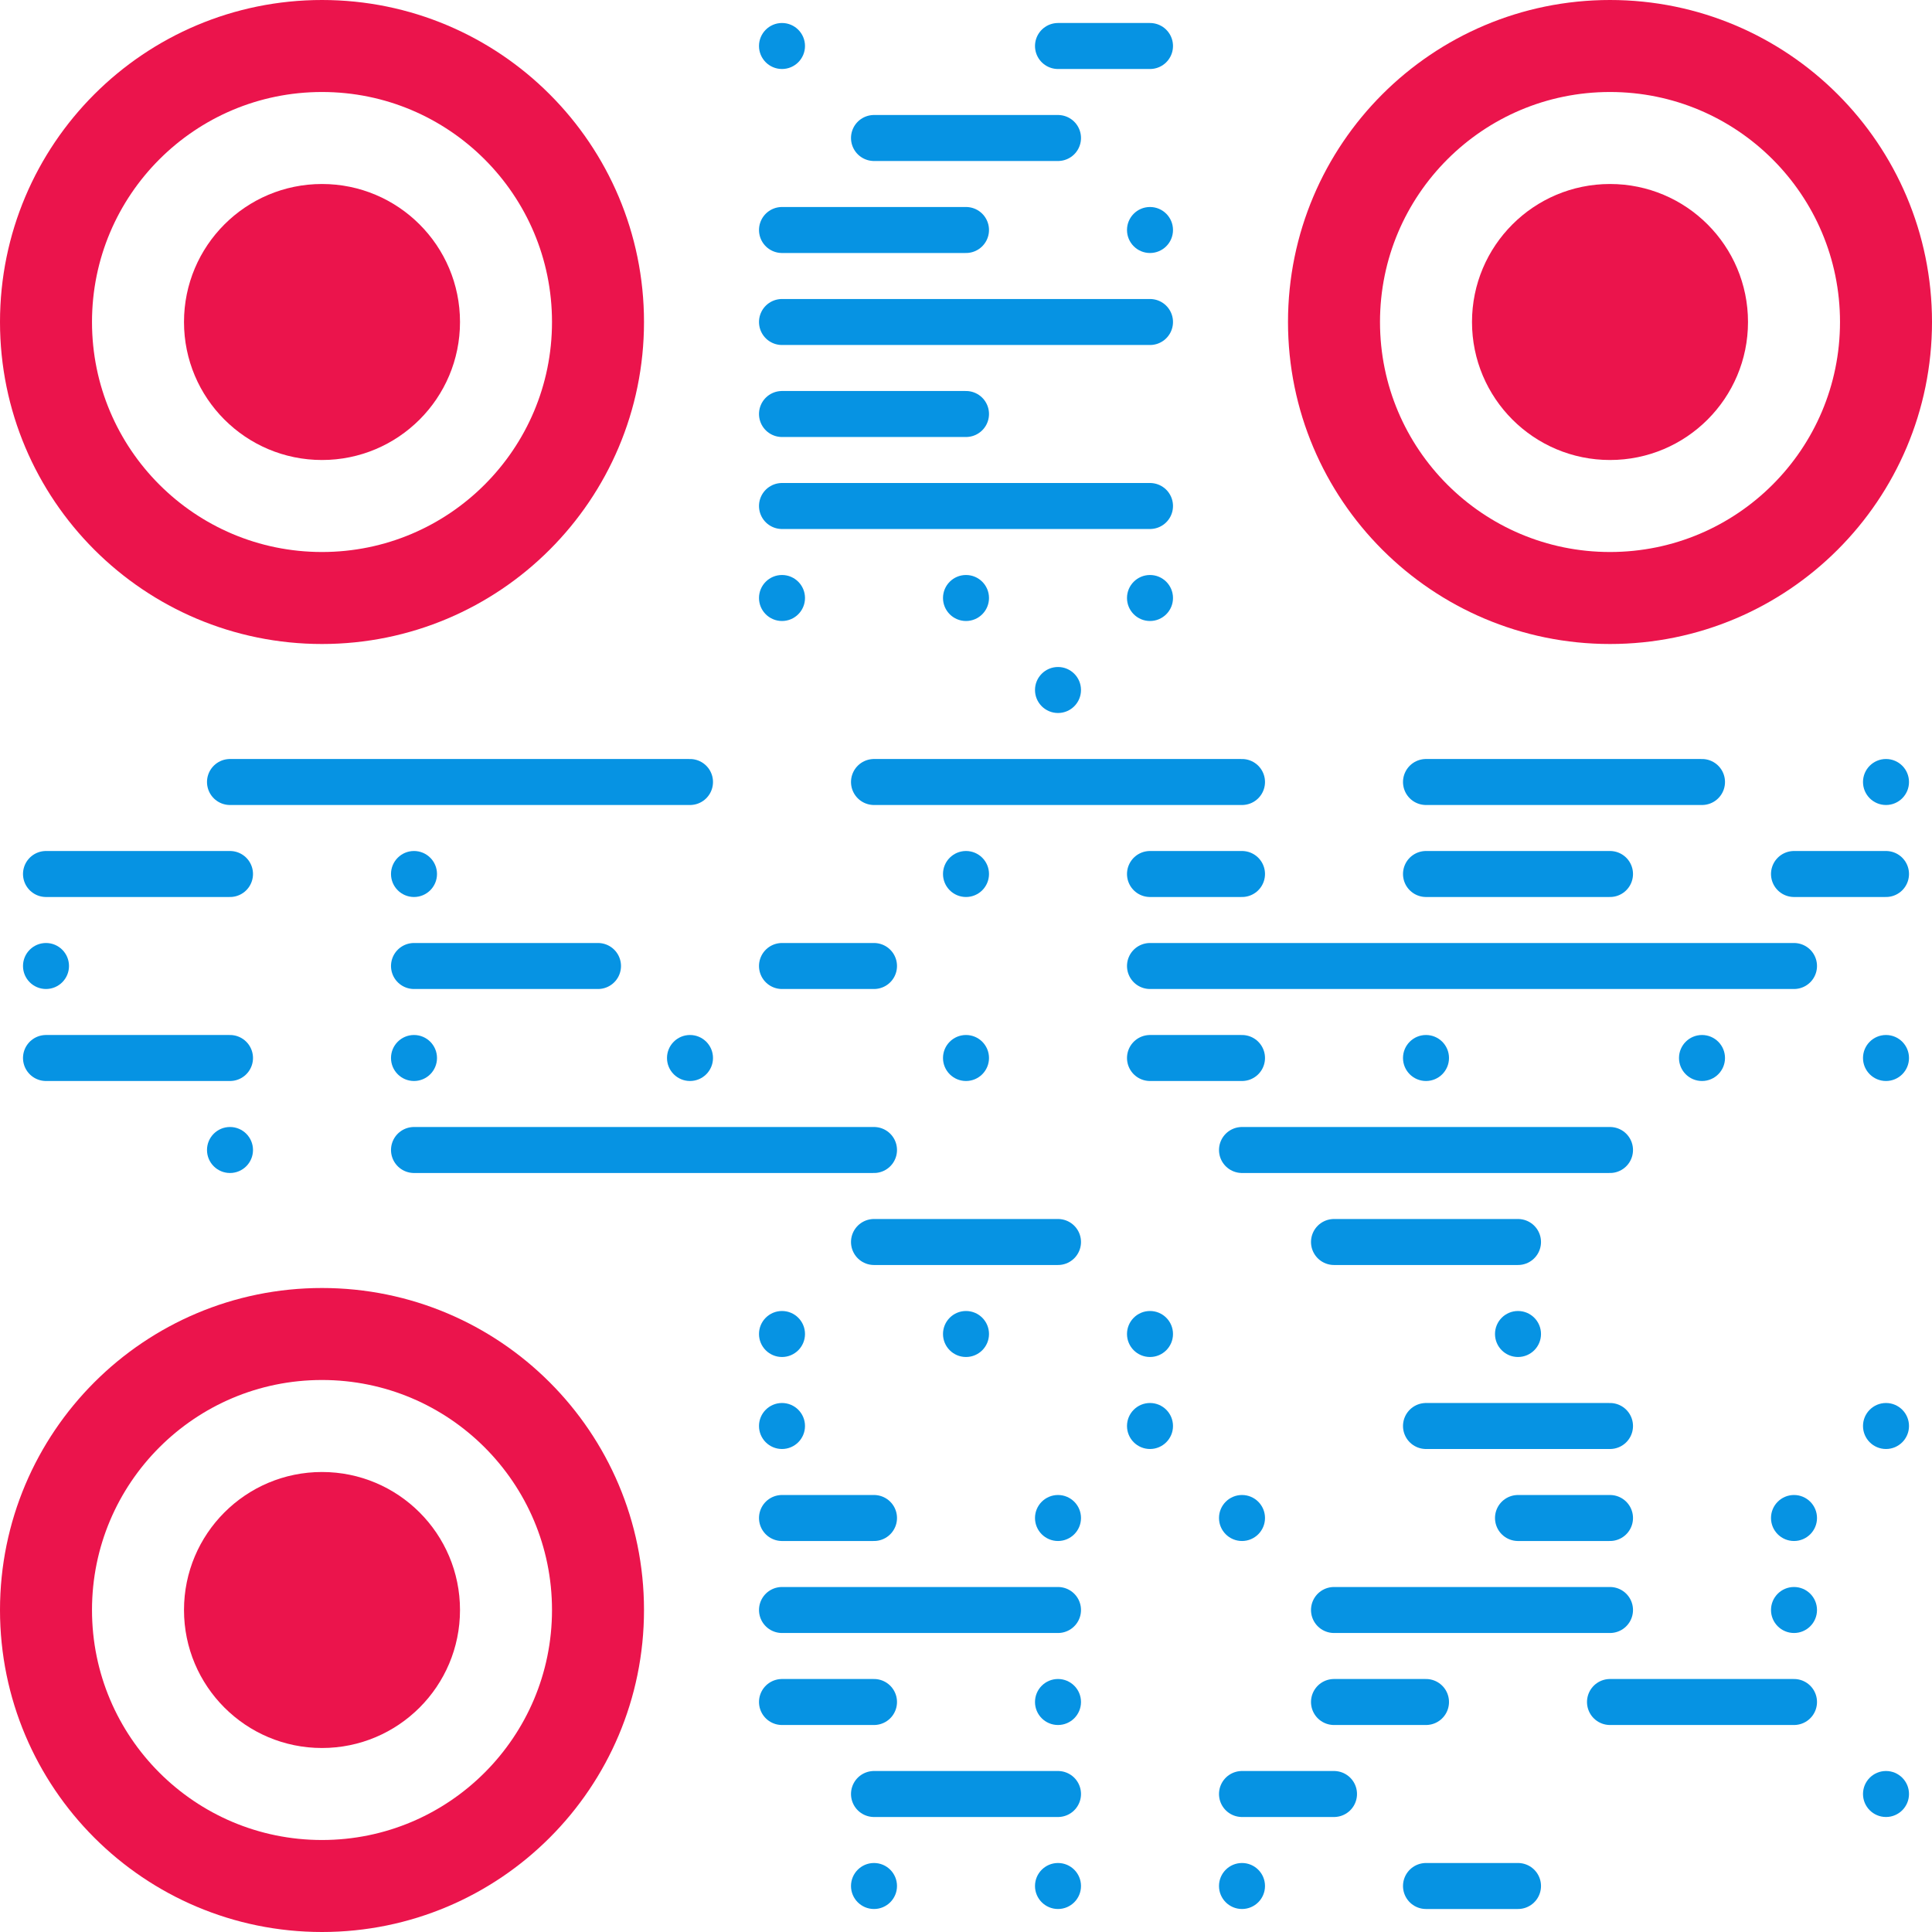 <svg width="300" height="300" viewBox="0 0 21 21" fill="white" xmlns="http://www.w3.org/2000/svg" xmlns:xlink="http://www.w3.org/1999/xlink"><line opacity="1" x1="0.5" y1="9.5" x2="2.5" y2="9.5" stroke-width="0.5" stroke="#0693E3" stroke-linecap="round"></line><circle opacity="1" r="0.25" fill="#0693E3" cx="0.5" cy="10.5"></circle><line opacity="1" x1="0.5" y1="11.5" x2="2.5" y2="11.5" stroke-width="0.5" stroke="#0693E3" stroke-linecap="round"></line><line opacity="1" x1="2.5" y1="8.5" x2="7.5" y2="8.5" stroke-width="0.5" stroke="#0693E3" stroke-linecap="round"></line><circle opacity="1" r="0.25" fill="#0693E3" cx="2.5" cy="12.5"></circle><circle fill="#EB144C" cx="3.5" cy="3.5" r="1.5"></circle><circle fill="none" stroke-width="1" stroke="#EB144C" cx="3.5" cy="3.5" r="3"></circle><circle fill="#EB144C" cx="3.5" cy="17.5" r="1.5"></circle><circle r="3" fill="none" cx="3.5" cy="17.5" stroke-width="1" stroke="#EB144C"></circle><circle opacity="1" r="0.25" fill="#0693E3" cx="4.5" cy="9.5"></circle><line opacity="1" x1="4.5" y1="10.5" x2="6.5" y2="10.5" stroke-width="0.5" stroke="#0693E3" stroke-linecap="round"></line><circle opacity="1" r="0.25" fill="#0693E3" cx="4.5" cy="11.5"></circle><line opacity="1" x1="4.5" y1="12.5" x2="9.5" y2="12.5" stroke-width="0.5" stroke="#0693E3" stroke-linecap="round"></line><circle opacity="1" r="0.25" fill="#0693E3" cx="7.5" cy="11.5"></circle><circle opacity="1" r="0.25" fill="#0693E3" cx="8.5" cy="0.5"></circle><line opacity="1" x1="8.5" y1="2.5" x2="10.5" y2="2.5" stroke-width="0.5" stroke="#0693E3" stroke-linecap="round"></line><line opacity="1" x1="8.5" y1="3.5" x2="12.5" y2="3.5" stroke-width="0.5" stroke="#0693E3" stroke-linecap="round"></line><line opacity="1" x1="8.5" y1="4.5" x2="10.5" y2="4.5" stroke-width="0.5" stroke="#0693E3" stroke-linecap="round"></line><line opacity="1" x1="8.5" y1="5.5" x2="12.5" y2="5.5" stroke-width="0.5" stroke="#0693E3" stroke-linecap="round"></line><circle opacity="1" r="0.25" fill="#0693E3" cx="8.5" cy="6.5"></circle><line opacity="1" x1="8.5" y1="10.5" x2="9.5" y2="10.5" stroke-width="0.5" stroke="#0693E3" stroke-linecap="round"></line><circle opacity="1" r="0.25" fill="#0693E3" cx="8.5" cy="14.5"></circle><circle opacity="1" r="0.25" fill="#0693E3" cx="8.5" cy="15.5"></circle><line opacity="1" x1="8.5" y1="16.5" x2="9.5" y2="16.5" stroke-width="0.5" stroke="#0693E3" stroke-linecap="round"></line><line opacity="1" x1="8.5" y1="17.5" x2="11.5" y2="17.5" stroke-width="0.5" stroke="#0693E3" stroke-linecap="round"></line><line opacity="1" x1="8.5" y1="18.5" x2="9.5" y2="18.5" stroke-width="0.5" stroke="#0693E3" stroke-linecap="round"></line><line opacity="1" x1="9.5" y1="1.5" x2="11.5" y2="1.5" stroke-width="0.5" stroke="#0693E3" stroke-linecap="round"></line><line opacity="1" x1="9.5" y1="8.5" x2="13.5" y2="8.5" stroke-width="0.5" stroke="#0693E3" stroke-linecap="round"></line><line opacity="1" x1="9.5" y1="13.5" x2="11.5" y2="13.5" stroke-width="0.5" stroke="#0693E3" stroke-linecap="round"></line><line opacity="1" x1="9.5" y1="19.5" x2="11.5" y2="19.5" stroke-width="0.5" stroke="#0693E3" stroke-linecap="round"></line><circle opacity="1" r="0.25" fill="#0693E3" cx="9.5" cy="20.5"></circle><circle opacity="1" r="0.25" fill="#0693E3" cx="10.5" cy="6.5"></circle><circle opacity="1" r="0.25" fill="#0693E3" cx="10.5" cy="9.5"></circle><circle opacity="1" r="0.25" fill="#0693E3" cx="10.5" cy="11.5"></circle><circle opacity="1" r="0.25" fill="#0693E3" cx="10.5" cy="14.5"></circle><line opacity="1" x1="11.5" y1="0.5" x2="12.5" y2="0.5" stroke-width="0.5" stroke="#0693E3" stroke-linecap="round"></line><circle opacity="1" r="0.25" fill="#0693E3" cx="11.5" cy="7.5"></circle><circle opacity="1" r="0.25" fill="#0693E3" cx="11.5" cy="16.5"></circle><circle opacity="1" r="0.25" fill="#0693E3" cx="11.5" cy="18.5"></circle><circle opacity="1" r="0.25" fill="#0693E3" cx="11.5" cy="20.5"></circle><circle opacity="1" r="0.25" fill="#0693E3" cx="12.5" cy="2.5"></circle><circle opacity="1" r="0.25" fill="#0693E3" cx="12.5" cy="6.5"></circle><line opacity="1" x1="12.5" y1="9.5" x2="13.5" y2="9.5" stroke-width="0.5" stroke="#0693E3" stroke-linecap="round"></line><line opacity="1" x1="12.5" y1="10.5" x2="19.5" y2="10.5" stroke-width="0.5" stroke="#0693E3" stroke-linecap="round"></line><line opacity="1" x1="12.5" y1="11.5" x2="13.5" y2="11.5" stroke-width="0.5" stroke="#0693E3" stroke-linecap="round"></line><circle opacity="1" r="0.25" fill="#0693E3" cx="12.5" cy="14.5"></circle><circle opacity="1" r="0.25" fill="#0693E3" cx="12.5" cy="15.5"></circle><line opacity="1" x1="13.5" y1="12.5" x2="17.5" y2="12.5" stroke-width="0.5" stroke="#0693E3" stroke-linecap="round"></line><circle opacity="1" r="0.25" fill="#0693E3" cx="13.5" cy="16.5"></circle><line opacity="1" x1="13.5" y1="19.5" x2="14.5" y2="19.5" stroke-width="0.5" stroke="#0693E3" stroke-linecap="round"></line><circle opacity="1" r="0.25" fill="#0693E3" cx="13.5" cy="20.5"></circle><line opacity="1" x1="14.5" y1="13.5" x2="16.5" y2="13.5" stroke-width="0.5" stroke="#0693E3" stroke-linecap="round"></line><line opacity="1" x1="14.5" y1="17.5" x2="17.5" y2="17.5" stroke-width="0.5" stroke="#0693E3" stroke-linecap="round"></line><line opacity="1" x1="14.5" y1="18.5" x2="15.5" y2="18.5" stroke-width="0.5" stroke="#0693E3" stroke-linecap="round"></line><line opacity="1" x1="15.5" y1="8.5" x2="18.5" y2="8.5" stroke-width="0.5" stroke="#0693E3" stroke-linecap="round"></line><line opacity="1" x1="15.5" y1="9.5" x2="17.5" y2="9.5" stroke-width="0.5" stroke="#0693E3" stroke-linecap="round"></line><circle opacity="1" r="0.25" fill="#0693E3" cx="15.5" cy="11.5"></circle><line opacity="1" x1="15.5" y1="15.5" x2="17.5" y2="15.5" stroke-width="0.5" stroke="#0693E3" stroke-linecap="round"></line><line opacity="1" x1="15.5" y1="20.5" x2="16.5" y2="20.5" stroke-width="0.5" stroke="#0693E3" stroke-linecap="round"></line><circle opacity="1" r="0.25" fill="#0693E3" cx="16.5" cy="14.5"></circle><line opacity="1" x1="16.5" y1="16.5" x2="17.5" y2="16.5" stroke-width="0.5" stroke="#0693E3" stroke-linecap="round"></line><circle fill="#EB144C" cx="17.5" cy="3.5" r="1.5"></circle><circle fill="none" stroke-width="1" stroke="#EB144C" cx="17.5" cy="3.5" r="3"></circle><line opacity="1" x1="17.5" y1="18.5" x2="19.5" y2="18.5" stroke-width="0.5" stroke="#0693E3" stroke-linecap="round"></line><circle opacity="1" r="0.25" fill="#0693E3" cx="18.5" cy="11.5"></circle><line opacity="1" x1="19.5" y1="9.5" x2="20.5" y2="9.5" stroke-width="0.5" stroke="#0693E3" stroke-linecap="round"></line><circle opacity="1" r="0.25" fill="#0693E3" cx="19.5" cy="16.5"></circle><circle opacity="1" r="0.25" fill="#0693E3" cx="19.5" cy="17.5"></circle><circle opacity="1" r="0.25" fill="#0693E3" cx="20.5" cy="8.5"></circle><circle opacity="1" r="0.25" fill="#0693E3" cx="20.5" cy="11.5"></circle><circle opacity="1" r="0.25" fill="#0693E3" cx="20.5" cy="15.5"></circle><circle opacity="1" r="0.25" fill="#0693E3" cx="20.5" cy="19.5"></circle></svg>